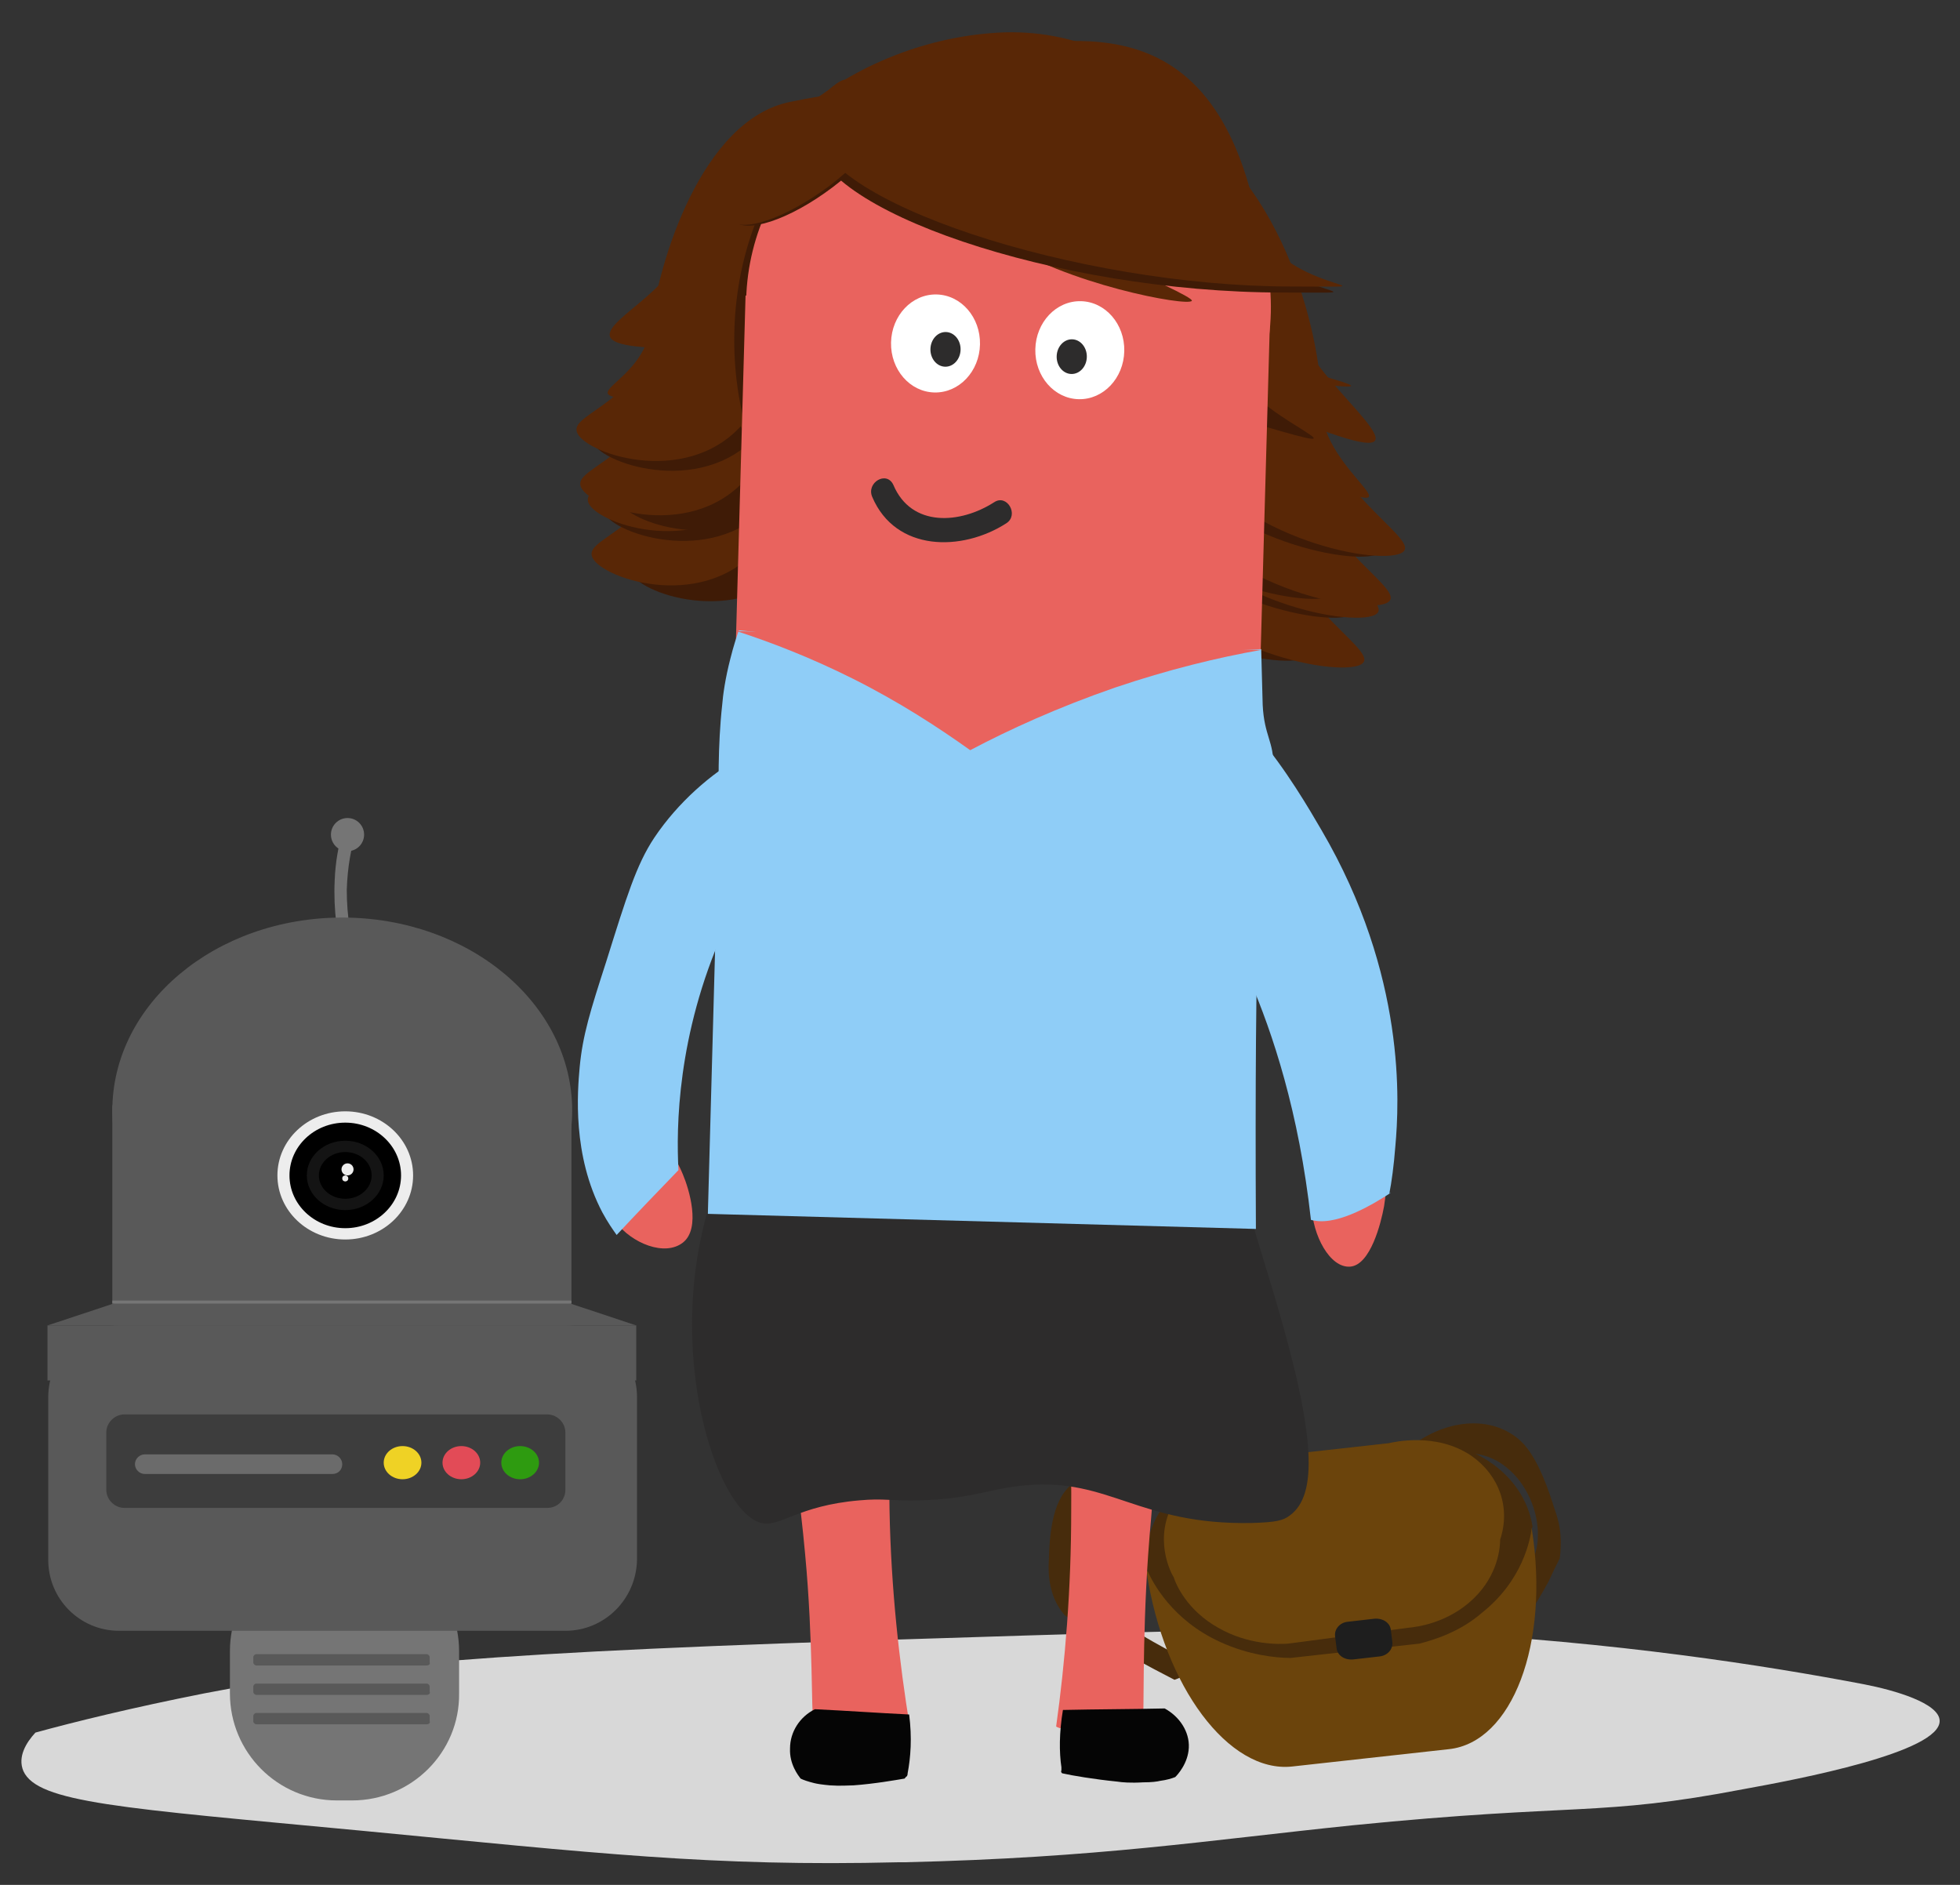 <?xml version="1.0" encoding="utf-8"?>
<!-- Generator: Adobe Illustrator 19.0.0, SVG Export Plug-In . SVG Version: 6.00 Build 0)  -->
<svg version="1.1" id="Layer_1" xmlns="http://www.w3.org/2000/svg" xmlns:xlink="http://www.w3.org/1999/xlink" x="0px" y="0px"
	 viewBox="-509 276 260 250" style="enable-background:new -509 276 260 250;" xml:space="preserve">
<rect x="-509" y="276" width="260" height="250" fill="#333333" stroke="none"/>
<style type="text/css">
	.st0{fill:#3F1B06;}
	.st1{fill:#592706;}
	.st2{fill:#757575;}
	.st3{fill:#D8D8D8;}
	.st4{fill:#595959;}
	.st5{fill:#EDEDED;}
	.st6{fill:#141414;}
	.st7{fill:#3D3D3D;}
	.st8{fill:#EFD225;}
	.st9{fill:#E24B57;}
	.st10{fill:#2E9B10;}
	.st11{fill:#6B6B6B;}
	.st12{fill:#472C0C;}
	.st13{fill:#6B440C;}
	.st14{fill:#1E1E1E;}
	.st15{fill:#E9635E;}
	.st16{fill:#2D2C2C;}
	.st17{fill:#8FCDF7;}
	.st18{fill:#FFFFFF;}
	.st19{fill:#050505;}
</style>
<path class="st0" d="M-346,315.9c5.7,5.3,18.7,10.3,3.5,9.3c-15.1-1-56.3-16.7-55.7-24.6c0.5-7.9,4.1-9.1,19.3-8.9
	C-362.5,291.9-351.6,310.6-346,315.9z"/>
<path class="st1" d="M-335.2,322.9c4.4,6.9,16.5,15.7,1.1,10s-53.8-33.7-51.1-41.1c2.7-7.4,6.8-7.5,22.5-2.5
	C-345.6,294.7-339.5,316.1-335.2,322.9z"/>
<path class="st1" d="M-337.2,338.1c-0.1,8.8,14.9,15.8-1,10c-15.5-5.7-45.7-44.1-41.5-50.8s8.2-5.9,22.6,2.3
	C-341.6,308.3-337.1,330-337.2,338.1z"/>
<path class="st0" d="M-373.3,310.8c1.1-4.6-3.4-11.9-2.8-12.3c0.7-0.5,2.8,1.7,5.4,5.1c15.5,20.1,15.2,37,30.2,53
	c3.1,3.3,5.7,5.3,5.1,6.3c-1.3,2.3-20.3-0.5-29.1-12.6C-371.3,340.9-379.3,335.6-373.3,310.8z"/>
<path class="st1" d="M-366,311.7c1.1-4.6-3.4-11.9-2.8-12.3c0.7-0.5,2.8,1.7,5.4,5.1c15.5,20.1,15.2,37,30.2,53
	c3.1,3.3,5.7,5.3,5.1,6.3c-1.3,2.3-20.3-0.5-29.1-12.6C-364,341.9-372,336.5-366,311.7z"/>
<path class="st0" d="M-367.1,305.1c1.1-4.6-3.4-11.9-2.8-12.3c0.7-0.5,2.8,1.7,5.4,5.1c15.5,20.1,15.2,37,30.2,53
	c3.1,3.3,5.7,5.3,5.1,6.3c-1.3,2.3-20.3-0.5-29.1-12.6C-365.1,335.3-373.1,329.9-367.1,305.1z"/>
<path class="st1" d="M-364.1,305.1c1.1-4.6-3.4-11.9-2.8-12.3c0.7-0.5,2.8,1.7,5.4,5.1c15.5,20.1,15.2,37,30.2,53
	c3.1,3.3,5.7,5.3,5.1,6.3c-1.3,2.3-20.3-0.5-29.1-12.6C-362.1,335.2-370.1,329.8-364.1,305.1z"/>
<path class="st1" d="M-333.7,329.9c-0.1,8.8,14.9,15.8-1,10c-15.5-5.7-45.7-44.1-41.5-50.8c4.2-6.7,8.2-5.9,22.6,2.3
	C-338.1,300.1-333.6,321.8-333.7,329.9z"/>
<path class="st0" d="M-369.8,302.6c1.1-4.6-3.4-11.9-2.8-12.3c0.7-0.5,2.8,1.7,5.4,5.1c15.5,20.1,15.2,37,30.2,53
	c3.1,3.3,5.7,5.3,5.1,6.3c-1.3,2.3-20.3-0.5-29.1-12.6C-367.8,332.7-375.8,327.4-369.8,302.6z"/>
<path class="st1" d="M-362.5,303.5c1.1-4.6-3.4-11.9-2.8-12.3c0.7-0.5,2.8,1.7,5.4,5.1c15.5,20.1,15.2,37,30.2,53
	c3.1,3.3,5.7,5.3,5.1,6.3c-1.3,2.3-20.3-0.5-29.1-12.6C-360.5,333.7-368.4,328.3-362.5,303.5z"/>
<path class="st0" d="M-363.6,297c1.1-4.6-3.4-11.9-2.8-12.3c0.7-0.5,2.8,1.7,5.4,5.1c15.5,20.1,15.2,37,30.2,53
	c3.1,3.3,5.7,5.3,5.1,6.3c-1.3,2.3-20.3-0.5-29.1-12.6C-361.6,327.1-369.6,321.7-363.6,297z"/>
<path class="st1" d="M-360.6,296.9c1.1-4.6-3.4-11.9-2.8-12.3c0.7-0.5,2.8,1.7,5.4,5.1c15.5,20.1,15.2,37,30.2,53
	c3.1,3.3,5.7,5.3,5.1,6.3c-1.3,2.3-20.3-0.5-29.1-12.6C-358.6,327-366.6,321.6-360.6,296.9z"/>
<path class="st1" d="M-420.7,312.8c-3.9,4.9-13.4,8.7-2,9.3c11.5,0.5,41.6-11.4,40.5-19.7c-1-8.3-3.9-9.9-15.4-11.3
	C-410.1,289.6-416.9,307.9-420.7,312.8z"/>
<path class="st1" d="M-421.1,328.3c-1,8.5-12.2,9.5-0.5,10.1c11.5,0.6,37.1-24.8,35-32.9c-2.1-8.1-5-9-16-6.7
	C-414.5,301.2-420.2,320.4-421.1,328.3z"/>
<path class="st0" d="M-392.7,316.2c-0.2-4.9,3.8-10.2,3.4-10.8c-0.4-0.8-2.2,0.6-4.3,2.8c-13.2,13.4-15,29.9-27.4,39.5
	c-2.6,2-4.6,2.9-4.3,4.1c0.6,2.8,14.2,7.6,21.8-0.7C-397.7,344.6-391.5,342.6-392.7,316.2z"/>
<path class="st1" d="M-397.9,314.1c-0.2-4.9,3.8-10.2,3.4-10.8c-0.4-0.8-2.2,0.6-4.3,2.8c-13.2,13.4-15,29.9-27.4,39.5
	c-2.6,2-4.6,2.9-4.3,4.1c0.6,2.8,14.2,7.6,21.8-0.7C-402.9,342.6-396.7,340.6-397.9,314.1z"/>
<path class="st0" d="M-396.3,308.2c-0.2-4.9,3.8-10.2,3.4-10.8c-0.4-0.8-2.2,0.6-4.3,2.8c-13.2,13.4-15,29.9-27.4,39.5
	c-2.6,2-4.6,2.9-4.3,4.1c0.6,2.8,14.2,7.6,21.8-0.7C-401.3,336.6-395.1,334.6-396.3,308.2z"/>
<path class="st1" d="M-398.4,306.9c-0.2-4.9,3.8-10.2,3.4-10.8c-0.4-0.8-2.2,0.6-4.3,2.8c-13.2,13.4-15,29.9-27.4,39.5
	c-2.6,2-4.6,2.9-4.3,4.1c0.6,2.8,14.2,7.6,21.8-0.7C-403.4,335.4-397.2,333.3-398.4,306.9z"/>
<path class="st1" d="M-422.6,319c-1,8.5-12.2,9.5-0.5,10.1c11.5,0.6,37.1-24.8,35-32.9c-2.1-8.1-5-9-16-6.7
	C-416,291.8-421.7,311.1-422.6,319z"/>
<path class="st0" d="M-394.2,306.8c-0.2-4.9,3.8-10.2,3.4-10.8c-0.4-0.8-2.2,0.6-4.3,2.8c-13.2,13.4-15,29.9-27.4,39.5
	c-2.6,2-4.6,2.9-4.3,4.1c0.6,2.8,14.2,7.6,21.8-0.7C-399.1,335.3-392.9,333.2-394.2,306.8z"/>
<path class="st1" d="M-399.4,304.8c-0.2-4.9,3.8-10.2,3.4-10.8c-0.4-0.8-2.2,0.6-4.3,2.8c-13.2,13.4-15,29.9-27.4,39.5
	c-2.6,2-4.6,2.9-4.3,4.1c0.6,2.8,14.2,7.6,21.8-0.7C-404.4,333.3-398.2,331.2-399.4,304.8z"/>
<path class="st0" d="M-397.8,298.9c-0.2-4.9,3.8-10.2,3.4-10.8c-0.4-0.8-2.2,0.6-4.3,2.8c-13.2,13.4-15,29.9-27.4,39.5
	c-2.6,2-4.6,2.9-4.3,4.1c0.6,2.8,14.2,7.6,21.8-0.7C-402.8,327.3-396.6,325.3-397.8,298.9z"/>
<path class="st1" d="M-399.9,297.6c-0.2-4.9,3.8-10.2,3.4-10.8c-0.4-0.8-2.2,0.6-4.3,2.8c-13.2,13.4-15,29.9-27.4,39.5
	c-2.6,2-4.6,2.9-4.3,4.1c0.6,2.8,14.2,7.6,21.8-0.7C-404.9,326-398.7,324-399.9,297.6z"/>
<path class="st1" d="M-341.5,323.5c6.3,2.2,20.5,5.2,4.1,3c-16.3-2.2-61.2-11.8-60.9-13.9c0.3-2.1,4.1-1.9,20.4,0.1
	C-360.1,314.8-347.7,321.3-341.5,323.5z"/>
<path class="st1" d="M-340.5,317.7c0,20.6-16.6,37.3-37.1,37.3s-34.8-16.4-37.1-37.3c-2.1-19.9,17.1-35.7,37.1-37.3
	C-357.2,278.6-340.5,297-340.5,317.7z"/>
<ellipse class="st0" cx="-384.1" cy="321.1" rx="27.5" ry="35.2"/>
<path class="st2" d="M-461.8,402.8h-1.8c-0.6-2.5-1.2-6-1-10.1c0.1-2.4,0.5-4.5,1-6.2c0.6,0,1.2,0,1.8,0c-0.6,1.9-1.1,4.4-1.2,7.5
	C-463,397.7-462.4,400.7-461.8,402.8z"/>
<circle class="st2" cx="-462.9" cy="386.7" r="2.2"/>
<path class="st3" d="M-277.7,513.3c-19.3,3.7-21.9,1.8-51.9,4.8c-19.4,2-33.6,4.3-59.4,4.9c-0.4,0-0.8,0-0.8,0
	c-24.8,0.6-40-1.2-71.4-4.2c-31.8-3-42.8-3.7-44.7-7.9c-0.8-1.9,0.4-3.8,1.6-5.1c5.1-1.4,12.8-3.3,22.4-5.2
	c19.2-3.7,37.1-5.5,97.1-7.3c34.4-1.1,51.9-1.6,65.5-0.8c24.8,1.3,44.5,4.4,57.6,6.9c4.1,0.8,9.9,2.5,10,4.8
	C-251.5,508.4-270.5,512-277.7,513.3z"/>
<path class="st2" d="M-462.3,514.8h-2c-7.9,0-14.2-6.4-14.2-14.2v-5.6c0-7.9,6.4-14.2,14.2-14.2h2c7.9,0,14.2,6.4,14.2,14.2v5.6
	C-448,508.4-454.4,514.8-462.3,514.8z"/>
<path class="st4" d="M-434,492.3h-59.2c-5.2,0-9.4-4.2-9.4-9.4v-21.6c0-5.2,4.2-9.5,9.4-9.5h59.2c5.2,0,9.5,4.2,9.5,9.5v21.6
	C-424.6,488.1-428.8,492.3-434,492.3z"/>
<path class="st4" d="M-452.4,496.9h-22.6c-0.2,0-0.4-0.2-0.4-0.4v-0.7c0-0.2,0.2-0.4,0.4-0.4h22.6c0.2,0,0.4,0.2,0.4,0.4v0.7
	C-451.9,496.7-452.1,496.9-452.4,496.9z"/>
<path class="st4" d="M-452.4,500.8h-22.6c-0.2,0-0.4-0.2-0.4-0.4v-0.7c0-0.2,0.2-0.4,0.4-0.4h22.6c0.2,0,0.4,0.2,0.4,0.4v0.7
	C-451.9,500.6-452.1,500.8-452.4,500.8z"/>
<path class="st4" d="M-452.4,504.7h-22.6c-0.2,0-0.4-0.2-0.4-0.4v-0.7c0-0.2,0.2-0.4,0.4-0.4h22.6c0.2,0,0.4,0.2,0.4,0.4v0.7
	C-451.9,504.5-452.1,504.7-452.4,504.7z"/>
<rect x="-502.7" y="451.8" class="st4" width="78.1" height="7.3"/>
<ellipse class="st4" cx="-463.6" cy="423.3" rx="30.5" ry="25.6"/>
<rect x="-494.1" y="422.6" class="st4" width="60.9" height="26.3"/>
<path class="st4" d="M-424.6,451.8h-78.1c13-4.3,26-8.6,39-13l0,0l0,0l0,0C-450.6,443.1-437.6,447.5-424.6,451.8z"/>
<ellipse class="st5" cx="-463.2" cy="431.9" rx="9" ry="8.5"/>
<path class="st0" d="M-344.2,326.4c2.8,5.3,18.3,10.7,2.4,6c-15.5-4.6-54.8-30.2-53.2-33.9c1.6-3.7,5.4-2.9,20.7,3.1
	C-357.8,308.1-346.8,321.5-344.2,326.4z"/>
<ellipse cx="-463.2" cy="431.9" rx="7.4" ry="7"/>
<ellipse class="st6" cx="-463.2" cy="431.9" rx="5.1" ry="4.6"/>
<ellipse cx="-463.2" cy="431.9" rx="3.5" ry="3.1"/>
<ellipse class="st5" cx="-462.9" cy="431.1" rx="0.8" ry="0.8"/>
<ellipse class="st5" cx="-463.2" cy="432.3" rx="0.4" ry="0.4"/>
<circle class="st5" cx="-463.6" cy="431.9" r="0"/>
<rect x="-494.1" y="448.5" class="st2" width="60.9" height="0.4"/>
<path class="st7" d="M-436.4,476h-56.1c-1.3,0-2.4-1.1-2.4-2.4V466c0-1.3,1.1-2.4,2.4-2.4h56.1c1.3,0,2.4,1.1,2.4,2.4v7.6
	C-434,474.9-435,476-436.4,476z"/>
<ellipse class="st8" cx="-455.6" cy="470" rx="2.5" ry="2.2"/>
<ellipse class="st9" cx="-447.8" cy="470" rx="2.5" ry="2.2"/>
<ellipse class="st10" cx="-440" cy="470" rx="2.5" ry="2.2"/>
<path class="st11" d="M-464.9,471.5h-24.9c-0.7,0-1.3-0.6-1.3-1.3l0,0c0-0.7,0.6-1.3,1.3-1.3h24.9c0.7,0,1.3,0.6,1.3,1.3l0,0
	C-463.6,471-464.2,471.5-464.9,471.5z"/>
<path class="st12" d="M-353.2,498.8c1.5-0.5,1.9-1.1,1.9-1.5c0.2-1.4-3.3-2.4-7.9-5.5c-3.3-2.2-5-3.4-6-5.4c-1.5-3-1-7,1.6-9.9
	c3.3-3.6,9.6-4.8,15-2.6c0.8-1.3,1.6-2.5,2.4-3.8c-9.2-2.5-18.1-0.8-21.6,3.8c-2.1,2.8-2,7.9-2.1,9.8c0,1.2,0.1,2.3,0.5,3.6
	c0.4,1.3,1.1,2.3,1.6,2.9l0,0l0,0c1.1,0.8,2.2,1.6,3.4,2.4C-360.4,495-356.7,497-353.2,498.8z"/>
<path class="st12" d="M-309.1,494.4c-1.2-0.2-1.6-0.6-1.8-1c-0.6-1.3,1.5-3.1,3.6-7.1c1.5-2.9,2.3-4.4,2.3-6.6
	c0.1-3.2-1.5-7-4.2-9.1c-3.3-2.7-7.9-2.4-10.8,1c-0.9-1-1.9-2-2.8-3c5.3-4.6,11.8-5,15.6-1.4c2.3,2.2,3.8,7,4.4,8.9
	c0.4,1.1,0.7,2.2,0.8,3.5c0.1,1.3,0,2.4-0.1,3.1l0,0l0,0c-0.5,1-1,2-1.5,3.1C-305.4,489.1-307.3,491.9-309.1,494.4z"/>
<path class="st13" d="M-316.8,508l-20.8,2.3c-8.4,0.9-17-10.6-19.3-25.8c0,0,0-0.1,0-0.1c17-1.9,34.1-3.8,51.1-5.7l0,0
	c0,0,0,0.1,0,0.1C-303.4,494-308.4,507.1-316.8,508z"/>
<path class="st12" d="M-320.7,494l-17.1,1.9c-2,0-5.6-0.4-9.3-2.1c-6.4-2.9-9-7.9-9.7-9.5c5.1-4.3,10.3-8.7,15.4-13c0,0,0,0-0.1,0
	l17.1-1.9c0,0,0,0-0.1,0c6.2,3.1,12.5,6.1,18.7,9.2c-0.2,1.6-1.2,7-6.6,11.3C-315.4,492.5-318.8,493.5-320.7,494z"/>
<path class="st12" d="M-343.6,469.6l20.8-2.4c8.4-0.9,16,4.1,17.1,11.3c0,0,0,0,0,0.1c-17,1.9-34.1,3.9-51.1,5.8l0,0c0,0,0,0,0-0.1
	C-357.9,477.2-352,470.6-343.6,469.6z"/>
<path class="st13" d="M-322.2,491.9c-5.3,0.7-10.6,1.4-15.9,2.1c-1.2,0.1-5.3,0.2-9.3-2.1c-4.1-2.3-5.6-5.7-5.9-6.7
	c-0.3-0.4-2.9-5.3,0.2-10.2c2.3-3.6,6.7-5.7,11.5-5.7c0,0,0,0-0.1,0l17.1-1.9c0,0,0,0-0.1,0c0.5-0.1,6.2-1.5,10.9,1.7
	c3.7,2.6,5.2,6.9,3.8,11.1c0,0.9-0.2,4.6-3.5,7.8C-316.9,491.3-321.1,491.8-322.2,491.9z"/>
<path class="st14" d="M-326,495.7l-3.5,0.4c-1.1,0.1-2.1-0.5-2.2-1.5l-0.2-1.6c-0.1-0.9,0.6-1.8,1.7-1.9l3.5-0.4
	c1.1-0.1,2.1,0.5,2.2,1.5l0.2,1.6C-324.2,494.8-325,495.6-326,495.7z"/>
<path class="st15" d="M-358.2,504.1c0.1,0,0.8,0,0.8-0.1l0,0c0,0,0,0,0,0c0.2,0-0.1-10.1,0.7-21.7c0.3-4.4,0.5-5.2,0.8-10.6
	c0.3-5.5,0.5-8.2,0.4-10.6c0-1.3-0.7-18.8-7.1-19.7c-1.1-0.2-3.2,0.1-6.4,3.2c1.3,9.3,2.2,19.9,2.1,31.7c0,10.5-0.8,20.1-2,28.7
	c0.1,0,0.1,0.1,0.2,0.1c0,0,0.1,0,0.2,0.1C-368,505.3-359.1,504.2-358.2,504.1z"/>
<path class="st15" d="M-400.2,504c-0.1,0-0.9-0.1-0.9-0.1l0,0c0,0,0,0,0,0c-0.3,0,0-10.1-1.1-21.8c-0.4-4.4-0.6-5.3-1.1-10.7
	c-0.4-5.5-0.7-8.3-0.6-10.7c0-1.3,0.5-18.9,7.6-19.6c1.3-0.1,3.6,0.2,7.2,3.4c-1.3,9.3-2.1,20-1.9,31.8c0.2,10.5,1.3,20.2,2.7,28.8
	c-0.1,0-0.2,0.1-0.2,0.1c0,0-0.1,0-0.2,0.1C-389.3,505.4-399.2,504.1-400.2,504z"/>
<path class="st16" d="M-387,475c-3.9,0.1-4.7-0.3-8,0c-8.2,0.7-10.5,3.6-13,3c-7.5-1.8-16.4-34.6,0.3-56.3
	c11.4-14.8,34.1-23.8,48.9-15.9c7.4,4,11.2,16.7,18.9,42.2c5.5,18.5,5.7,26.3,2,29c-0.9,0.7-1.9,0.9-5,1c-15,0.3-18.9-6-30-5
	C-377.8,473.4-379.8,474.8-387,475z"/>
<path class="st15" d="M-330.7,427.1c2.1-0.4,4.2,1.4,5.1,3.8c0.7,1.9,0.4,3.8,0.2,5.1c-0.4,2.2-1.8,7.8-4.5,8c-2.7,0.2-5-4.2-5.1-8
	C-335.2,432.4-333.6,427.7-330.7,427.1z"/>
<path class="st15" d="M-428,428.5c1.7-1.7,4.6-1.8,6.7-0.5c1.7,1,2.4,2.6,2.9,3.8c0.8,1.9,2.4,7.1,0,9c-2.4,1.9-6.8,0.1-8.9-2.7
	C-429.4,435.5-430.5,430.9-428,428.5z"/>
<g>
	<polygon class="st15" points="-413.5,436.9 -343.9,438.8 -340.5,317.1 -410.1,315.2 	"/>
</g>
<ellipse transform="matrix(-1 -2.479981e-002 2.479981e-002 -1 -758.378 624.113)" class="st15" cx="-375.3" cy="316.8" rx="34.8" ry="32.3"/>
<path class="st17" d="M-415.1,437l72.7,2c-0.2-39,0.5-54,1.6-57.4c0.2-0.5,0.7-1.9,0.7-4c0.1-3.2-1.2-4-1.4-8.1c0,0,0,0-0.1-3.7
	c0-0.3-0.1-3.4-0.1-3.7c-10.3,0.3-21.2,0.4-32.6,0c-13-0.4-25.2-1.3-36.7-2.5c-0.3,0.9-0.7,2.1-1.1,3.7c-0.7,2.7-1,4.9-1.1,6.2
	c-0.6,5.4-0.5,11.3-0.4,14.2c0,4.4-0.2,8.8-0.4,13.1C-414.2,403.8-414.5,415.6-415.1,437z"/>
<g>
	<g>
		<path class="st16" d="M-393.3,341.9c3.1,7.3,11.9,7.3,17.8,3.5c1.7-1.1,0.1-3.9-1.6-2.8c-4.5,2.9-11,3.4-13.4-2.3
			C-391.4,338.4-394.1,340-393.3,341.9L-393.3,341.9z"/>
	</g>
</g>
<ellipse transform="matrix(-1 -2.119947e-002 2.119947e-002 -1 -776.721 635.094)" class="st18" cx="-385" cy="321.7" rx="5.9" ry="6.5"/>
<ellipse transform="matrix(-1 -2.119947e-002 2.119947e-002 -1 -738.5 637.29)" class="st18" cx="-365.9" cy="322.6" rx="5.9" ry="6.5"/>
<ellipse transform="matrix(-1 -2.179918e-002 2.179918e-002 -1 -774.304 636.374)" class="st16" cx="-383.7" cy="322.4" rx="2" ry="2.3"/>
<ellipse transform="matrix(-1 -2.179918e-002 2.179918e-002 -1 -740.877 638.604)" class="st16" cx="-367" cy="323.3" rx="2" ry="2.3"/>
<g>
	<path class="st15" d="M-341.7,362.2c-23.2-0.8-46.4-1.7-69.6-2.5c4.6,1.5,9.8,3.5,15.4,6.3c6.2,3.1,11.4,6.5,15.6,9.5
		c5.3-2.8,11.7-5.7,19.2-8.3C-354,364.8-347.4,363.2-341.7,362.2z"/>
</g>
<path class="st15" d="M-438.9,354.6"/>
<path class="st17" d="M-324.5,434.2c-0.1,0-0.2,0.1-0.2,0.1c0.3-1.5,0.6-3.7,0.8-6.3c0.5-5.6,1.5-22.6-9.8-41.9
	c-3.2-5.5-12.6-21.6-20.4-18.7c-2.2,0.9-3.8,3.1-4.7,4.9c2.7,6,6.9,15.2,12.3,26.7c1.9,3.9,2.5,5.1,3.3,7c3,7,6.5,17.4,8.1,31.8
	c0.1,0,0.3,0.1,0.5,0.1C-331.3,438.5-326.5,435.5-324.5,434.2z"/>
<path class="st17" d="M-427.2,439.8c-0.5-0.7-1.2-1.7-1.9-3c-4-7.6-3.3-16-3-19.3c0.4-4.2,1.4-7.4,3.5-13.9c2.7-8.6,4-12.9,6.4-16.5
	c6.3-9.4,17.8-15.4,21.2-12.3c0.9,0.8,1.3,2.4,1,5.1c-3.6,3.8-8.8,10.3-13,19.5c-6.2,13.9-6.3,26.2-6,31.8
	C-421.7,434-424.5,436.9-427.2,439.8z"/>
<path class="st19" d="M-368.1,511.2c1.3,0.3,4.3,0.8,7.3,1.1c0.6,0.1,1.8,0.2,3.4,0.1c1.2,0,1.9-0.1,2.3-0.2c0.8-0.1,1.5-0.3,2-0.5
	c0.3-0.3,1.7-1.8,1.8-3.9c0.1-2.1-1.2-4.1-3.2-5.2c-4.5,0.1-9,0.1-13.5,0.2c-0.5,3-0.5,5.6-0.2,7.6c0,0.1,0,0.2,0,0.4
	C-368.3,511-368.2,511.1-368.1,511.2z"/>
<path class="st19" d="M-389,511.9c-1.2,0.2-4,0.7-6.8,0.9c-0.6,0-1.7,0.1-3.1,0c-1.1-0.1-1.7-0.2-2.1-0.3c-0.8-0.2-1.4-0.4-1.8-0.6
	c-0.3-0.4-1.5-1.9-1.4-4c0-2.2,1.3-4.2,3.3-5.2c4.2,0.2,8.4,0.5,12.5,0.7c0.4,3.1,0.2,5.7-0.2,7.8c0,0.1,0,0.2-0.1,0.4
	C-388.8,511.6-388.9,511.8-389,511.9z"/>
<path class="st1" d="M-392.6,293.4c0-1.2,0.2-0.3,8.7,5.6c8.6,6,33.5,16.1,33,16.9c-0.5,0.8-16.8-2.2-25.5-8.1
	C-385.7,301.4-392.6,294.9-392.6,293.4z"/>
<path class="st0" d="M-398.5,300.8c-5.8,4.4-11.7,6.3-13.2,4.4s2.1-6.8,7.8-11.5c5.4-4.4,11.3-5.9,13.2-4.4
	C-388.7,290.9-392.7,296.4-398.5,300.8z"/>
<path class="st0" d="M-343.3,305.8c2,9.8,21,9,4.5,9c-30.2,0-62.4-11.1-62.2-20.8c0-1.5,0.9-2.7,2-4.1c5.3-6.8,16.4-6.2,18.3-6.1
	C-371.3,284.4-349.6,275.2-343.3,305.8z"/>
<path class="st1" d="M-342.3,304.8c2.1,10.1,21.3,9.2,4.6,9.2c-28.4,0-63.4-11.4-63.1-21.2c0.1-1.5,0.9-2.6,2.2-4.1
	c5.6-6.8,16.5-6.3,18.3-6.3C-370.7,282.8-348.8,273.6-342.3,304.8z"/>
<path class="st1" d="M-402.8,286.1"/>
<path class="st1" d="M-398.9,300.6c-5.9,4.4-11.8,6.4-13.3,4.5c-1.5-2,2.1-6.9,8-11.6c5.5-4.5,11.4-6,13.3-4.5
	C-389,290.6-393.1,296.1-398.9,300.6z"/>
</svg>
